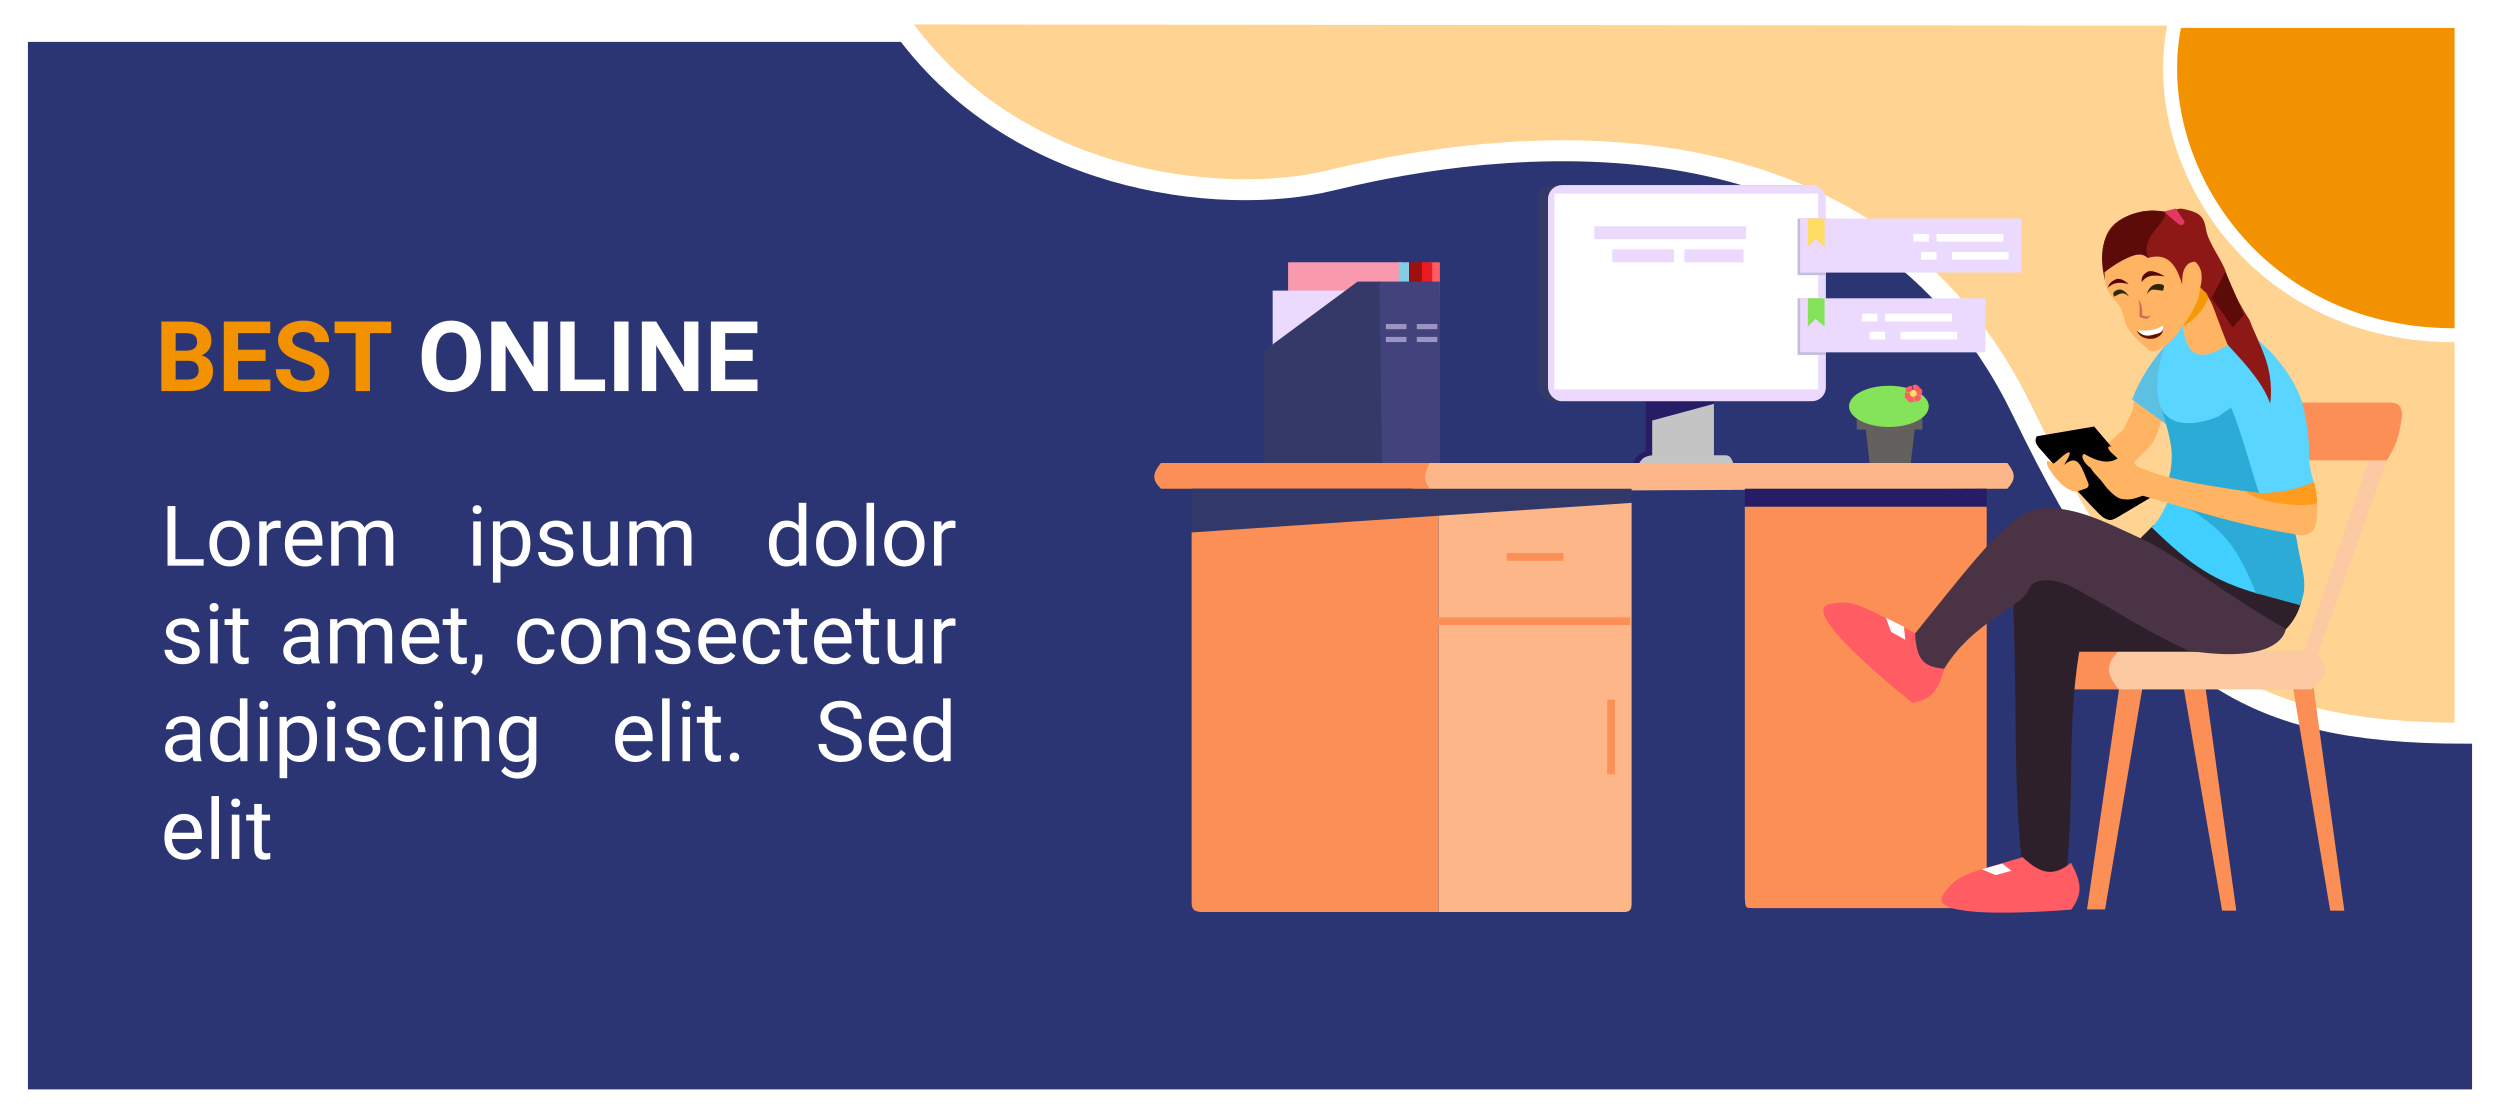 <svg width="358" height="160" viewBox="0 0 358 160" fill="none" xmlns="http://www.w3.org/2000/svg">
<g filter="url(#filter0_d)">
<rect x="4" y="2" width="350" height="150" fill="#2C3574"/>
</g>
<path d="M190.57 25.828C174.77 29.672 144.013 26.263 128 2L353 2.21V105C320.767 105 307.467 95.776 289.617 58.876C265.767 9.569 206.371 21.985 190.57 25.828Z" fill="#FFD392" stroke="white" stroke-width="3"/>
<path d="M352.5 3H311.5C307.075 22.697 322.713 48.589 352.5 48V3Z" fill="#F39200" stroke="white" stroke-width="2"/>
<path d="M23.104 56V46.047H26.59C27.797 46.047 28.713 46.279 29.338 46.744C29.962 47.204 30.274 47.881 30.274 48.774C30.274 49.262 30.149 49.693 29.898 50.066C29.648 50.435 29.299 50.707 28.852 50.88C29.363 51.008 29.764 51.265 30.056 51.652C30.352 52.04 30.5 52.514 30.5 53.074C30.5 54.031 30.195 54.756 29.584 55.248C28.973 55.74 28.103 55.991 26.973 56H23.104ZM25.154 51.666V54.352H26.911C27.394 54.352 27.77 54.239 28.039 54.011C28.312 53.778 28.449 53.459 28.449 53.054C28.449 52.142 27.977 51.68 27.034 51.666H25.154ZM25.154 50.217H26.672C27.706 50.199 28.224 49.786 28.224 48.98C28.224 48.528 28.091 48.205 27.827 48.009C27.567 47.808 27.155 47.708 26.59 47.708H25.154V50.217ZM38.033 51.687H34.096V54.352H38.717V56H32.045V46.047H38.703V47.708H34.096V50.08H38.033V51.687ZM45.081 53.389C45.081 53.001 44.944 52.705 44.671 52.5C44.398 52.29 43.905 52.072 43.194 51.844C42.483 51.611 41.921 51.383 41.506 51.16C40.376 50.55 39.81 49.727 39.81 48.692C39.81 48.155 39.961 47.676 40.262 47.257C40.567 46.833 41.002 46.503 41.567 46.266C42.137 46.029 42.775 45.91 43.481 45.91C44.192 45.91 44.826 46.04 45.382 46.3C45.938 46.555 46.368 46.917 46.674 47.387C46.984 47.856 47.139 48.389 47.139 48.986H45.088C45.088 48.531 44.944 48.177 44.657 47.927C44.37 47.672 43.967 47.544 43.447 47.544C42.946 47.544 42.556 47.651 42.278 47.865C42 48.075 41.861 48.353 41.861 48.699C41.861 49.023 42.023 49.294 42.347 49.513C42.675 49.731 43.156 49.937 43.789 50.128C44.956 50.479 45.806 50.914 46.339 51.434C46.872 51.953 47.139 52.6 47.139 53.375C47.139 54.236 46.813 54.913 46.161 55.405C45.509 55.893 44.632 56.137 43.529 56.137C42.764 56.137 42.066 55.998 41.438 55.72C40.809 55.437 40.328 55.052 39.995 54.565C39.667 54.077 39.503 53.512 39.503 52.869H41.56C41.56 53.967 42.217 54.517 43.529 54.517C44.017 54.517 44.398 54.419 44.671 54.223C44.944 54.022 45.081 53.744 45.081 53.389ZM56.025 47.708H52.977V56H50.926V47.708H47.918V46.047H56.025V47.708Z" fill="#F39200"/>
<path d="M68.863 51.249C68.863 52.229 68.69 53.088 68.344 53.826C67.997 54.565 67.501 55.134 66.853 55.535C66.211 55.936 65.473 56.137 64.639 56.137C63.814 56.137 63.078 55.938 62.431 55.542C61.783 55.145 61.282 54.58 60.927 53.847C60.571 53.108 60.391 52.261 60.387 51.304V50.812C60.387 49.832 60.562 48.97 60.913 48.227C61.269 47.48 61.768 46.908 62.41 46.512C63.057 46.111 63.796 45.91 64.625 45.91C65.454 45.91 66.19 46.111 66.833 46.512C67.48 46.908 67.979 47.48 68.33 48.227C68.686 48.97 68.863 49.829 68.863 50.805V51.249ZM66.785 50.798C66.785 49.754 66.598 48.961 66.225 48.419C65.851 47.877 65.318 47.605 64.625 47.605C63.937 47.605 63.406 47.874 63.032 48.412C62.658 48.945 62.469 49.729 62.465 50.764V51.249C62.465 52.265 62.652 53.054 63.025 53.614C63.399 54.175 63.937 54.455 64.639 54.455C65.327 54.455 65.856 54.186 66.225 53.648C66.594 53.106 66.781 52.318 66.785 51.283V50.798ZM78.447 56H76.397L72.404 49.451V56H70.353V46.047H72.404L76.403 52.609V46.047H78.447V56ZM82.289 54.352H86.644V56H80.238V46.047H82.289V54.352ZM90.007 56H87.956V46.047H90.007V56ZM100.008 56H97.957L93.965 49.451V56H91.914V46.047H93.965L97.964 52.609V46.047H100.008V56ZM107.787 51.687H103.85V54.352H108.471V56H101.799V46.047H108.457V47.708H103.85V50.08H107.787V51.687Z" fill="white"/>
<path d="M25.121 80.08H29.164V81H23.99V72.469H25.121V80.08ZM29.99 77.772C29.99 77.15 30.111 76.592 30.354 76.096C30.6 75.6 30.939 75.217 31.373 74.947C31.811 74.678 32.309 74.543 32.867 74.543C33.73 74.543 34.428 74.842 34.959 75.439C35.494 76.037 35.762 76.832 35.762 77.824V77.9C35.762 78.518 35.643 79.072 35.404 79.564C35.17 80.053 34.832 80.434 34.391 80.707C33.953 80.981 33.449 81.117 32.879 81.117C32.02 81.117 31.322 80.818 30.787 80.221C30.256 79.623 29.99 78.832 29.99 77.848V77.772ZM31.08 77.9C31.08 78.603 31.242 79.168 31.566 79.594C31.895 80.019 32.332 80.232 32.879 80.232C33.43 80.232 33.867 80.018 34.191 79.588C34.516 79.154 34.678 78.549 34.678 77.772C34.678 77.076 34.512 76.514 34.18 76.084C33.852 75.65 33.414 75.434 32.867 75.434C32.332 75.434 31.9 75.647 31.572 76.072C31.244 76.498 31.08 77.107 31.08 77.9ZM40.185 75.633C40.022 75.606 39.844 75.592 39.652 75.592C38.941 75.592 38.459 75.894 38.205 76.5V81H37.121V74.66H38.176L38.193 75.393C38.549 74.826 39.053 74.543 39.705 74.543C39.916 74.543 40.076 74.57 40.185 74.625V75.633ZM43.701 81.117C42.842 81.117 42.143 80.836 41.603 80.273C41.065 79.707 40.795 78.951 40.795 78.006V77.807C40.795 77.178 40.914 76.617 41.152 76.125C41.395 75.629 41.73 75.242 42.16 74.965C42.594 74.684 43.062 74.543 43.566 74.543C44.391 74.543 45.031 74.814 45.488 75.357C45.945 75.9 46.174 76.678 46.174 77.689V78.141H41.879C41.895 78.766 42.076 79.272 42.424 79.658C42.775 80.041 43.221 80.232 43.76 80.232C44.143 80.232 44.467 80.154 44.732 79.998C44.998 79.842 45.23 79.635 45.43 79.377L46.092 79.893C45.56 80.709 44.764 81.117 43.701 81.117ZM43.566 75.434C43.129 75.434 42.762 75.594 42.465 75.914C42.168 76.231 41.984 76.676 41.914 77.25H45.09V77.168C45.059 76.617 44.91 76.191 44.645 75.891C44.379 75.586 44.02 75.434 43.566 75.434ZM48.453 74.66L48.482 75.363C48.947 74.816 49.574 74.543 50.363 74.543C51.25 74.543 51.853 74.883 52.174 75.562C52.385 75.258 52.658 75.012 52.994 74.824C53.334 74.637 53.734 74.543 54.195 74.543C55.586 74.543 56.293 75.279 56.316 76.752V81H55.232V76.816C55.232 76.363 55.129 76.025 54.922 75.803C54.715 75.576 54.367 75.463 53.879 75.463C53.477 75.463 53.143 75.584 52.877 75.826C52.611 76.064 52.457 76.387 52.414 76.793V81H51.324V76.846C51.324 75.924 50.873 75.463 49.971 75.463C49.26 75.463 48.773 75.766 48.512 76.371V81H47.428V74.66H48.453ZM68.85 81H67.766V74.66H68.85V81ZM67.678 72.978C67.678 72.803 67.731 72.654 67.836 72.533C67.945 72.412 68.106 72.352 68.316 72.352C68.527 72.352 68.688 72.412 68.797 72.533C68.906 72.654 68.961 72.803 68.961 72.978C68.961 73.154 68.906 73.301 68.797 73.418C68.688 73.535 68.527 73.594 68.316 73.594C68.106 73.594 67.945 73.535 67.836 73.418C67.731 73.301 67.678 73.154 67.678 72.978ZM75.945 77.9C75.945 78.865 75.725 79.643 75.283 80.232C74.842 80.822 74.244 81.117 73.49 81.117C72.721 81.117 72.115 80.873 71.674 80.385V83.438H70.59V74.66H71.58L71.633 75.363C72.074 74.816 72.688 74.543 73.473 74.543C74.234 74.543 74.836 74.83 75.277 75.404C75.723 75.978 75.945 76.777 75.945 77.801V77.9ZM74.861 77.777C74.861 77.062 74.709 76.498 74.404 76.084C74.1 75.67 73.682 75.463 73.15 75.463C72.494 75.463 72.002 75.754 71.674 76.336V79.365C71.998 79.943 72.494 80.232 73.162 80.232C73.682 80.232 74.094 80.027 74.398 79.617C74.707 79.203 74.861 78.59 74.861 77.777ZM81.019 79.318C81.019 79.025 80.908 78.799 80.686 78.639C80.467 78.475 80.082 78.334 79.531 78.217C78.984 78.1 78.549 77.959 78.225 77.795C77.904 77.631 77.666 77.436 77.51 77.209C77.357 76.982 77.281 76.713 77.281 76.4C77.281 75.881 77.5 75.441 77.938 75.082C78.379 74.723 78.941 74.543 79.625 74.543C80.344 74.543 80.926 74.728 81.371 75.1C81.82 75.471 82.045 75.945 82.045 76.523H80.955C80.955 76.227 80.828 75.971 80.574 75.756C80.324 75.541 80.008 75.434 79.625 75.434C79.231 75.434 78.922 75.519 78.699 75.691C78.477 75.863 78.365 76.088 78.365 76.365C78.365 76.627 78.469 76.824 78.676 76.957C78.883 77.09 79.256 77.217 79.795 77.338C80.338 77.459 80.777 77.603 81.113 77.772C81.449 77.939 81.697 78.143 81.857 78.381C82.022 78.615 82.103 78.902 82.103 79.242C82.103 79.809 81.877 80.264 81.424 80.607C80.971 80.947 80.383 81.117 79.66 81.117C79.152 81.117 78.703 81.027 78.312 80.848C77.922 80.668 77.615 80.418 77.393 80.098C77.174 79.773 77.064 79.424 77.064 79.049H78.148C78.168 79.412 78.312 79.701 78.582 79.916C78.856 80.127 79.215 80.232 79.66 80.232C80.07 80.232 80.398 80.15 80.644 79.986C80.894 79.818 81.019 79.596 81.019 79.318ZM87.43 80.373C87.008 80.869 86.389 81.117 85.572 81.117C84.897 81.117 84.381 80.922 84.025 80.531C83.674 80.137 83.496 79.555 83.492 78.785V74.66H84.576V78.756C84.576 79.717 84.967 80.197 85.748 80.197C86.576 80.197 87.127 79.889 87.4 79.272V74.66H88.484V81H87.453L87.43 80.373ZM91.156 74.66L91.186 75.363C91.65 74.816 92.277 74.543 93.066 74.543C93.953 74.543 94.557 74.883 94.877 75.562C95.088 75.258 95.361 75.012 95.697 74.824C96.037 74.637 96.438 74.543 96.898 74.543C98.289 74.543 98.996 75.279 99.019 76.752V81H97.936V76.816C97.936 76.363 97.832 76.025 97.625 75.803C97.418 75.576 97.07 75.463 96.582 75.463C96.18 75.463 95.846 75.584 95.58 75.826C95.314 76.064 95.16 76.387 95.117 76.793V81H94.027V76.846C94.027 75.924 93.576 75.463 92.674 75.463C91.963 75.463 91.477 75.766 91.215 76.371V81H90.131V74.66H91.156ZM110.111 77.777C110.111 76.805 110.342 76.023 110.803 75.434C111.264 74.84 111.867 74.543 112.613 74.543C113.355 74.543 113.943 74.797 114.377 75.305V72H115.461V81H114.465L114.412 80.32C113.979 80.852 113.375 81.117 112.602 81.117C111.867 81.117 111.268 80.816 110.803 80.215C110.342 79.613 110.111 78.828 110.111 77.859V77.777ZM111.195 77.9C111.195 78.619 111.344 79.182 111.641 79.588C111.938 79.994 112.348 80.197 112.871 80.197C113.559 80.197 114.061 79.889 114.377 79.272V76.359C114.053 75.762 113.555 75.463 112.883 75.463C112.352 75.463 111.938 75.668 111.641 76.078C111.344 76.488 111.195 77.096 111.195 77.9ZM116.861 77.772C116.861 77.15 116.982 76.592 117.225 76.096C117.471 75.6 117.811 75.217 118.244 74.947C118.682 74.678 119.18 74.543 119.738 74.543C120.602 74.543 121.299 74.842 121.83 75.439C122.365 76.037 122.633 76.832 122.633 77.824V77.9C122.633 78.518 122.514 79.072 122.275 79.564C122.041 80.053 121.703 80.434 121.262 80.707C120.824 80.981 120.32 81.117 119.75 81.117C118.891 81.117 118.193 80.818 117.658 80.221C117.127 79.623 116.861 78.832 116.861 77.848V77.772ZM117.951 77.9C117.951 78.603 118.113 79.168 118.438 79.594C118.766 80.019 119.203 80.232 119.75 80.232C120.301 80.232 120.738 80.018 121.062 79.588C121.387 79.154 121.549 78.549 121.549 77.772C121.549 77.076 121.383 76.514 121.051 76.084C120.723 75.65 120.285 75.434 119.738 75.434C119.203 75.434 118.771 75.647 118.443 76.072C118.115 76.498 117.951 77.107 117.951 77.9ZM125.17 81H124.086V72H125.17V81ZM126.623 77.772C126.623 77.15 126.744 76.592 126.986 76.096C127.232 75.6 127.572 75.217 128.006 74.947C128.443 74.678 128.941 74.543 129.5 74.543C130.363 74.543 131.061 74.842 131.592 75.439C132.127 76.037 132.395 76.832 132.395 77.824V77.9C132.395 78.518 132.275 79.072 132.037 79.564C131.803 80.053 131.465 80.434 131.023 80.707C130.586 80.981 130.082 81.117 129.512 81.117C128.652 81.117 127.955 80.818 127.42 80.221C126.889 79.623 126.623 78.832 126.623 77.848V77.772ZM127.713 77.9C127.713 78.603 127.875 79.168 128.199 79.594C128.527 80.019 128.965 80.232 129.512 80.232C130.062 80.232 130.5 80.018 130.824 79.588C131.148 79.154 131.311 78.549 131.311 77.772C131.311 77.076 131.145 76.514 130.812 76.084C130.484 75.65 130.047 75.434 129.5 75.434C128.965 75.434 128.533 75.647 128.205 76.072C127.877 76.498 127.713 77.107 127.713 77.9ZM136.818 75.633C136.654 75.606 136.477 75.592 136.285 75.592C135.574 75.592 135.092 75.894 134.838 76.5V81H133.754V74.66H134.809L134.826 75.393C135.182 74.826 135.686 74.543 136.338 74.543C136.549 74.543 136.709 74.57 136.818 74.625V75.633ZM27.512 93.318C27.512 93.025 27.4 92.799 27.178 92.639C26.959 92.475 26.574 92.334 26.023 92.217C25.477 92.1 25.041 91.959 24.717 91.795C24.396 91.631 24.158 91.436 24.002 91.209C23.85 90.982 23.773 90.713 23.773 90.4C23.773 89.881 23.992 89.441 24.43 89.082C24.871 88.723 25.434 88.543 26.117 88.543C26.836 88.543 27.418 88.728 27.863 89.1C28.312 89.471 28.537 89.945 28.537 90.523H27.447C27.447 90.227 27.32 89.971 27.066 89.756C26.816 89.541 26.5 89.434 26.117 89.434C25.723 89.434 25.414 89.519 25.191 89.691C24.969 89.863 24.857 90.088 24.857 90.365C24.857 90.627 24.961 90.824 25.168 90.957C25.375 91.09 25.748 91.217 26.287 91.338C26.83 91.459 27.27 91.603 27.605 91.772C27.941 91.939 28.189 92.143 28.35 92.381C28.514 92.615 28.596 92.902 28.596 93.242C28.596 93.809 28.369 94.264 27.916 94.607C27.463 94.947 26.875 95.117 26.152 95.117C25.645 95.117 25.195 95.027 24.805 94.848C24.414 94.668 24.107 94.418 23.885 94.098C23.666 93.773 23.557 93.424 23.557 93.049H24.641C24.66 93.412 24.805 93.701 25.074 93.916C25.348 94.127 25.707 94.232 26.152 94.232C26.562 94.232 26.891 94.15 27.137 93.986C27.387 93.818 27.512 93.596 27.512 93.318ZM31.186 95H30.102V88.66H31.186V95ZM30.014 86.978C30.014 86.803 30.066 86.654 30.172 86.533C30.281 86.412 30.441 86.352 30.652 86.352C30.863 86.352 31.023 86.412 31.133 86.533C31.242 86.654 31.297 86.803 31.297 86.978C31.297 87.154 31.242 87.301 31.133 87.418C31.023 87.535 30.863 87.594 30.652 87.594C30.441 87.594 30.281 87.535 30.172 87.418C30.066 87.301 30.014 87.154 30.014 86.978ZM34.397 87.125V88.66H35.58V89.498H34.397V93.43C34.397 93.684 34.449 93.875 34.555 94.004C34.66 94.129 34.84 94.191 35.094 94.191C35.219 94.191 35.391 94.168 35.609 94.121V95C35.324 95.078 35.047 95.117 34.777 95.117C34.293 95.117 33.928 94.971 33.682 94.678C33.435 94.385 33.312 93.969 33.312 93.43V89.498H32.158V88.66H33.312V87.125H34.397ZM44.662 95C44.6 94.875 44.549 94.652 44.51 94.332C44.006 94.856 43.404 95.117 42.705 95.117C42.08 95.117 41.566 94.941 41.164 94.59C40.766 94.234 40.566 93.785 40.566 93.242C40.566 92.582 40.816 92.07 41.316 91.707C41.82 91.34 42.527 91.156 43.438 91.156H44.492V90.658C44.492 90.279 44.379 89.978 44.152 89.756C43.926 89.529 43.592 89.416 43.15 89.416C42.764 89.416 42.44 89.514 42.178 89.709C41.916 89.904 41.785 90.141 41.785 90.418H40.695C40.695 90.102 40.807 89.797 41.029 89.504C41.256 89.207 41.56 88.973 41.943 88.801C42.33 88.629 42.754 88.543 43.215 88.543C43.945 88.543 44.518 88.727 44.932 89.094C45.346 89.457 45.56 89.959 45.576 90.6V93.518C45.576 94.1 45.65 94.562 45.799 94.906V95H44.662ZM42.863 94.174C43.203 94.174 43.525 94.086 43.83 93.91C44.135 93.734 44.355 93.506 44.492 93.225V91.924H43.643C42.315 91.924 41.65 92.312 41.65 93.09C41.65 93.43 41.764 93.695 41.99 93.887C42.217 94.078 42.508 94.174 42.863 94.174ZM48.295 88.66L48.324 89.363C48.789 88.816 49.416 88.543 50.205 88.543C51.092 88.543 51.695 88.883 52.016 89.562C52.227 89.258 52.5 89.012 52.836 88.824C53.176 88.637 53.576 88.543 54.037 88.543C55.428 88.543 56.135 89.279 56.158 90.752V95H55.074V90.816C55.074 90.363 54.971 90.025 54.764 89.803C54.557 89.576 54.209 89.463 53.721 89.463C53.318 89.463 52.984 89.584 52.719 89.826C52.453 90.064 52.299 90.387 52.256 90.793V95H51.166V90.846C51.166 89.924 50.715 89.463 49.812 89.463C49.102 89.463 48.615 89.766 48.353 90.371V95H47.27V88.66H48.295ZM60.43 95.117C59.57 95.117 58.871 94.836 58.332 94.273C57.793 93.707 57.523 92.951 57.523 92.006V91.807C57.523 91.178 57.643 90.617 57.881 90.125C58.123 89.629 58.459 89.242 58.889 88.965C59.322 88.684 59.791 88.543 60.295 88.543C61.119 88.543 61.76 88.814 62.217 89.357C62.674 89.9 62.902 90.678 62.902 91.689V92.141H58.607C58.623 92.766 58.805 93.272 59.152 93.658C59.504 94.041 59.949 94.232 60.488 94.232C60.871 94.232 61.195 94.154 61.461 93.998C61.727 93.842 61.959 93.635 62.158 93.377L62.82 93.893C62.289 94.709 61.492 95.117 60.43 95.117ZM60.295 89.434C59.857 89.434 59.49 89.594 59.193 89.914C58.897 90.231 58.713 90.676 58.643 91.25H61.818V91.168C61.787 90.617 61.639 90.191 61.373 89.891C61.107 89.586 60.748 89.434 60.295 89.434ZM65.633 87.125V88.66H66.816V89.498H65.633V93.43C65.633 93.684 65.686 93.875 65.791 94.004C65.897 94.129 66.076 94.191 66.33 94.191C66.455 94.191 66.627 94.168 66.846 94.121V95C66.561 95.078 66.283 95.117 66.014 95.117C65.529 95.117 65.164 94.971 64.918 94.678C64.672 94.385 64.549 93.969 64.549 93.43V89.498H63.395V88.66H64.549V87.125H65.633ZM68.053 96.699L67.438 96.277C67.805 95.766 67.996 95.238 68.012 94.695V93.717H69.072V94.566C69.072 94.961 68.975 95.356 68.779 95.75C68.588 96.144 68.346 96.461 68.053 96.699ZM76.883 94.232C77.269 94.232 77.607 94.115 77.897 93.881C78.186 93.647 78.346 93.353 78.377 93.002H79.402C79.383 93.365 79.258 93.711 79.027 94.039C78.797 94.367 78.488 94.629 78.102 94.824C77.719 95.019 77.312 95.117 76.883 95.117C76.019 95.117 75.332 94.83 74.82 94.256C74.312 93.678 74.059 92.889 74.059 91.889V91.707C74.059 91.09 74.172 90.541 74.398 90.061C74.625 89.58 74.949 89.207 75.371 88.941C75.797 88.676 76.299 88.543 76.877 88.543C77.588 88.543 78.178 88.756 78.647 89.182C79.119 89.607 79.371 90.16 79.402 90.84H78.377C78.346 90.43 78.189 90.094 77.908 89.832C77.631 89.566 77.287 89.434 76.877 89.434C76.326 89.434 75.898 89.633 75.594 90.031C75.293 90.426 75.143 90.998 75.143 91.748V91.953C75.143 92.684 75.293 93.246 75.594 93.641C75.894 94.035 76.324 94.232 76.883 94.232ZM80.334 91.772C80.334 91.15 80.455 90.592 80.697 90.096C80.943 89.6 81.283 89.217 81.717 88.947C82.154 88.678 82.652 88.543 83.211 88.543C84.074 88.543 84.772 88.842 85.303 89.439C85.838 90.037 86.106 90.832 86.106 91.824V91.9C86.106 92.518 85.986 93.072 85.748 93.564C85.514 94.053 85.176 94.434 84.734 94.707C84.297 94.981 83.793 95.117 83.223 95.117C82.363 95.117 81.666 94.818 81.131 94.221C80.6 93.623 80.334 92.832 80.334 91.848V91.772ZM81.424 91.9C81.424 92.603 81.586 93.168 81.91 93.594C82.238 94.019 82.676 94.232 83.223 94.232C83.773 94.232 84.211 94.018 84.535 93.588C84.859 93.154 85.022 92.549 85.022 91.772C85.022 91.076 84.856 90.514 84.523 90.084C84.195 89.65 83.758 89.434 83.211 89.434C82.676 89.434 82.244 89.647 81.916 90.072C81.588 90.498 81.424 91.107 81.424 91.9ZM88.49 88.66L88.525 89.457C89.01 88.848 89.643 88.543 90.424 88.543C91.764 88.543 92.439 89.299 92.451 90.811V95H91.367V90.805C91.363 90.348 91.258 90.01 91.051 89.791C90.848 89.572 90.529 89.463 90.096 89.463C89.744 89.463 89.436 89.557 89.17 89.744C88.904 89.932 88.697 90.178 88.549 90.482V95H87.465V88.66H88.49ZM97.777 93.318C97.777 93.025 97.666 92.799 97.443 92.639C97.225 92.475 96.84 92.334 96.289 92.217C95.742 92.1 95.307 91.959 94.982 91.795C94.662 91.631 94.424 91.436 94.268 91.209C94.115 90.982 94.039 90.713 94.039 90.4C94.039 89.881 94.258 89.441 94.695 89.082C95.137 88.723 95.699 88.543 96.383 88.543C97.102 88.543 97.684 88.728 98.129 89.1C98.578 89.471 98.803 89.945 98.803 90.523H97.713C97.713 90.227 97.586 89.971 97.332 89.756C97.082 89.541 96.766 89.434 96.383 89.434C95.988 89.434 95.68 89.519 95.457 89.691C95.234 89.863 95.123 90.088 95.123 90.365C95.123 90.627 95.227 90.824 95.434 90.957C95.641 91.09 96.014 91.217 96.553 91.338C97.096 91.459 97.535 91.603 97.871 91.772C98.207 91.939 98.455 92.143 98.615 92.381C98.779 92.615 98.861 92.902 98.861 93.242C98.861 93.809 98.635 94.264 98.182 94.607C97.728 94.947 97.141 95.117 96.418 95.117C95.91 95.117 95.461 95.027 95.07 94.848C94.68 94.668 94.373 94.418 94.15 94.098C93.932 93.773 93.822 93.424 93.822 93.049H94.906C94.926 93.412 95.07 93.701 95.34 93.916C95.613 94.127 95.973 94.232 96.418 94.232C96.828 94.232 97.156 94.15 97.402 93.986C97.652 93.818 97.777 93.596 97.777 93.318ZM102.904 95.117C102.045 95.117 101.346 94.836 100.807 94.273C100.268 93.707 99.998 92.951 99.998 92.006V91.807C99.998 91.178 100.117 90.617 100.355 90.125C100.598 89.629 100.934 89.242 101.363 88.965C101.797 88.684 102.266 88.543 102.77 88.543C103.594 88.543 104.234 88.814 104.691 89.357C105.148 89.9 105.377 90.678 105.377 91.689V92.141H101.082C101.098 92.766 101.279 93.272 101.627 93.658C101.979 94.041 102.424 94.232 102.963 94.232C103.346 94.232 103.67 94.154 103.936 93.998C104.201 93.842 104.434 93.635 104.633 93.377L105.295 93.893C104.764 94.709 103.967 95.117 102.904 95.117ZM102.77 89.434C102.332 89.434 101.965 89.594 101.668 89.914C101.371 90.231 101.188 90.676 101.117 91.25H104.293V91.168C104.262 90.617 104.113 90.191 103.848 89.891C103.582 89.586 103.223 89.434 102.77 89.434ZM109.18 94.232C109.566 94.232 109.904 94.115 110.193 93.881C110.482 93.647 110.643 93.353 110.674 93.002H111.699C111.68 93.365 111.555 93.711 111.324 94.039C111.094 94.367 110.785 94.629 110.398 94.824C110.016 95.019 109.609 95.117 109.18 95.117C108.316 95.117 107.629 94.83 107.117 94.256C106.609 93.678 106.355 92.889 106.355 91.889V91.707C106.355 91.09 106.469 90.541 106.695 90.061C106.922 89.58 107.246 89.207 107.668 88.941C108.094 88.676 108.596 88.543 109.174 88.543C109.885 88.543 110.475 88.756 110.943 89.182C111.416 89.607 111.668 90.16 111.699 90.84H110.674C110.643 90.43 110.486 90.094 110.205 89.832C109.928 89.566 109.584 89.434 109.174 89.434C108.623 89.434 108.195 89.633 107.891 90.031C107.59 90.426 107.439 90.998 107.439 91.748V91.953C107.439 92.684 107.59 93.246 107.891 93.641C108.191 94.035 108.621 94.232 109.18 94.232ZM114.389 87.125V88.66H115.572V89.498H114.389V93.43C114.389 93.684 114.441 93.875 114.547 94.004C114.652 94.129 114.832 94.191 115.086 94.191C115.211 94.191 115.383 94.168 115.602 94.121V95C115.316 95.078 115.039 95.117 114.77 95.117C114.285 95.117 113.92 94.971 113.674 94.678C113.428 94.385 113.305 93.969 113.305 93.43V89.498H112.15V88.66H113.305V87.125H114.389ZM119.475 95.117C118.615 95.117 117.916 94.836 117.377 94.273C116.838 93.707 116.568 92.951 116.568 92.006V91.807C116.568 91.178 116.688 90.617 116.926 90.125C117.168 89.629 117.504 89.242 117.934 88.965C118.367 88.684 118.836 88.543 119.34 88.543C120.164 88.543 120.805 88.814 121.262 89.357C121.719 89.9 121.947 90.678 121.947 91.689V92.141H117.652C117.668 92.766 117.85 93.272 118.197 93.658C118.549 94.041 118.994 94.232 119.533 94.232C119.916 94.232 120.24 94.154 120.506 93.998C120.771 93.842 121.004 93.635 121.203 93.377L121.865 93.893C121.334 94.709 120.537 95.117 119.475 95.117ZM119.34 89.434C118.902 89.434 118.535 89.594 118.238 89.914C117.941 90.231 117.758 90.676 117.688 91.25H120.863V91.168C120.832 90.617 120.684 90.191 120.418 89.891C120.152 89.586 119.793 89.434 119.34 89.434ZM124.678 87.125V88.66H125.861V89.498H124.678V93.43C124.678 93.684 124.73 93.875 124.836 94.004C124.941 94.129 125.121 94.191 125.375 94.191C125.5 94.191 125.672 94.168 125.891 94.121V95C125.605 95.078 125.328 95.117 125.059 95.117C124.574 95.117 124.209 94.971 123.963 94.678C123.717 94.385 123.594 93.969 123.594 93.43V89.498H122.439V88.66H123.594V87.125H124.678ZM131.047 94.373C130.625 94.869 130.006 95.117 129.189 95.117C128.514 95.117 127.998 94.922 127.643 94.531C127.291 94.137 127.113 93.555 127.109 92.785V88.66H128.193V92.756C128.193 93.717 128.584 94.197 129.365 94.197C130.193 94.197 130.744 93.889 131.018 93.272V88.66H132.102V95H131.07L131.047 94.373ZM136.818 89.633C136.654 89.606 136.477 89.592 136.285 89.592C135.574 89.592 135.092 89.894 134.838 90.5V95H133.754V88.66H134.809L134.826 89.393C135.182 88.826 135.686 88.543 136.338 88.543C136.549 88.543 136.709 88.57 136.818 88.625V89.633ZM27.734 109C27.672 108.875 27.621 108.652 27.582 108.332C27.078 108.855 26.477 109.117 25.777 109.117C25.152 109.117 24.639 108.941 24.236 108.59C23.838 108.234 23.639 107.785 23.639 107.242C23.639 106.582 23.889 106.07 24.389 105.707C24.893 105.34 25.6 105.156 26.51 105.156H27.564V104.658C27.564 104.279 27.451 103.979 27.225 103.756C26.998 103.529 26.664 103.416 26.223 103.416C25.836 103.416 25.512 103.514 25.25 103.709C24.988 103.904 24.857 104.141 24.857 104.418H23.768C23.768 104.102 23.879 103.797 24.102 103.504C24.328 103.207 24.633 102.973 25.016 102.801C25.402 102.629 25.826 102.543 26.287 102.543C27.018 102.543 27.59 102.727 28.004 103.094C28.418 103.457 28.633 103.959 28.648 104.6V107.518C28.648 108.1 28.723 108.562 28.871 108.906V109H27.734ZM25.936 108.174C26.275 108.174 26.598 108.086 26.902 107.91C27.207 107.734 27.428 107.506 27.564 107.225V105.924H26.715C25.387 105.924 24.723 106.312 24.723 107.09C24.723 107.43 24.836 107.695 25.062 107.887C25.289 108.078 25.58 108.174 25.936 108.174ZM30.084 105.777C30.084 104.805 30.314 104.023 30.775 103.434C31.236 102.84 31.84 102.543 32.586 102.543C33.328 102.543 33.916 102.797 34.35 103.305V100H35.434V109H34.438L34.385 108.32C33.951 108.852 33.348 109.117 32.574 109.117C31.84 109.117 31.24 108.816 30.775 108.215C30.314 107.613 30.084 106.828 30.084 105.859V105.777ZM31.168 105.9C31.168 106.619 31.316 107.182 31.613 107.588C31.91 107.994 32.32 108.197 32.844 108.197C33.531 108.197 34.033 107.889 34.35 107.271V104.359C34.025 103.762 33.527 103.463 32.855 103.463C32.324 103.463 31.91 103.668 31.613 104.078C31.316 104.488 31.168 105.096 31.168 105.9ZM38.299 109H37.215V102.66H38.299V109ZM37.127 100.979C37.127 100.803 37.18 100.654 37.285 100.533C37.395 100.412 37.555 100.352 37.766 100.352C37.977 100.352 38.137 100.412 38.246 100.533C38.355 100.654 38.41 100.803 38.41 100.979C38.41 101.154 38.355 101.301 38.246 101.418C38.137 101.535 37.977 101.594 37.766 101.594C37.555 101.594 37.395 101.535 37.285 101.418C37.18 101.301 37.127 101.154 37.127 100.979ZM45.395 105.9C45.395 106.865 45.174 107.643 44.732 108.232C44.291 108.822 43.693 109.117 42.94 109.117C42.17 109.117 41.565 108.873 41.123 108.385V111.438H40.039V102.66H41.029L41.082 103.363C41.523 102.816 42.137 102.543 42.922 102.543C43.684 102.543 44.285 102.83 44.727 103.404C45.172 103.979 45.395 104.777 45.395 105.801V105.9ZM44.31 105.777C44.31 105.062 44.158 104.498 43.853 104.084C43.549 103.67 43.131 103.463 42.6 103.463C41.943 103.463 41.451 103.754 41.123 104.336V107.365C41.447 107.943 41.943 108.232 42.611 108.232C43.131 108.232 43.543 108.027 43.848 107.617C44.156 107.203 44.31 106.59 44.31 105.777ZM47.955 109H46.871V102.66H47.955V109ZM46.783 100.979C46.783 100.803 46.836 100.654 46.941 100.533C47.051 100.412 47.211 100.352 47.422 100.352C47.633 100.352 47.793 100.412 47.902 100.533C48.012 100.654 48.066 100.803 48.066 100.979C48.066 101.154 48.012 101.301 47.902 101.418C47.793 101.535 47.633 101.594 47.422 101.594C47.211 101.594 47.051 101.535 46.941 101.418C46.836 101.301 46.783 101.154 46.783 100.979ZM53.387 107.318C53.387 107.025 53.275 106.799 53.053 106.639C52.834 106.475 52.449 106.334 51.898 106.217C51.352 106.1 50.916 105.959 50.592 105.795C50.272 105.631 50.033 105.436 49.877 105.209C49.725 104.982 49.648 104.713 49.648 104.4C49.648 103.881 49.867 103.441 50.305 103.082C50.746 102.723 51.309 102.543 51.992 102.543C52.711 102.543 53.293 102.729 53.738 103.1C54.188 103.471 54.412 103.945 54.412 104.523H53.322C53.322 104.227 53.195 103.971 52.941 103.756C52.691 103.541 52.375 103.434 51.992 103.434C51.598 103.434 51.289 103.52 51.066 103.691C50.844 103.863 50.732 104.088 50.732 104.365C50.732 104.627 50.836 104.824 51.043 104.957C51.25 105.09 51.623 105.217 52.162 105.338C52.705 105.459 53.145 105.604 53.48 105.771C53.816 105.939 54.065 106.143 54.225 106.381C54.389 106.615 54.471 106.902 54.471 107.242C54.471 107.809 54.244 108.264 53.791 108.607C53.338 108.947 52.75 109.117 52.027 109.117C51.52 109.117 51.07 109.027 50.68 108.848C50.289 108.668 49.982 108.418 49.76 108.098C49.541 107.773 49.432 107.424 49.432 107.049H50.516C50.535 107.412 50.68 107.701 50.949 107.916C51.223 108.127 51.582 108.232 52.027 108.232C52.438 108.232 52.766 108.15 53.012 107.986C53.262 107.818 53.387 107.596 53.387 107.318ZM58.426 108.232C58.812 108.232 59.15 108.115 59.44 107.881C59.728 107.646 59.889 107.354 59.92 107.002H60.945C60.926 107.365 60.801 107.711 60.57 108.039C60.34 108.367 60.031 108.629 59.645 108.824C59.262 109.02 58.855 109.117 58.426 109.117C57.562 109.117 56.875 108.83 56.363 108.256C55.855 107.678 55.602 106.889 55.602 105.889V105.707C55.602 105.09 55.715 104.541 55.941 104.061C56.168 103.58 56.492 103.207 56.914 102.941C57.34 102.676 57.842 102.543 58.42 102.543C59.131 102.543 59.721 102.756 60.19 103.182C60.662 103.607 60.914 104.16 60.945 104.84H59.92C59.889 104.43 59.732 104.094 59.451 103.832C59.174 103.566 58.83 103.434 58.42 103.434C57.869 103.434 57.441 103.633 57.137 104.031C56.836 104.426 56.685 104.998 56.685 105.748V105.953C56.685 106.684 56.836 107.246 57.137 107.641C57.438 108.035 57.867 108.232 58.426 108.232ZM63.342 109H62.258V102.66H63.342V109ZM62.17 100.979C62.17 100.803 62.223 100.654 62.328 100.533C62.438 100.412 62.598 100.352 62.809 100.352C63.02 100.352 63.18 100.412 63.289 100.533C63.398 100.654 63.453 100.803 63.453 100.979C63.453 101.154 63.398 101.301 63.289 101.418C63.18 101.535 63.02 101.594 62.809 101.594C62.598 101.594 62.438 101.535 62.328 101.418C62.223 101.301 62.17 101.154 62.17 100.979ZM66.107 102.66L66.143 103.457C66.627 102.848 67.26 102.543 68.041 102.543C69.381 102.543 70.057 103.299 70.068 104.811V109H68.984V104.805C68.981 104.348 68.875 104.01 68.668 103.791C68.465 103.572 68.147 103.463 67.713 103.463C67.361 103.463 67.053 103.557 66.787 103.744C66.522 103.932 66.314 104.178 66.166 104.482V109H65.082V102.66H66.107ZM71.445 105.777C71.445 104.789 71.674 104.004 72.131 103.422C72.588 102.836 73.193 102.543 73.947 102.543C74.721 102.543 75.324 102.816 75.758 103.363L75.811 102.66H76.801V108.848C76.801 109.668 76.557 110.314 76.068 110.787C75.584 111.26 74.932 111.496 74.111 111.496C73.654 111.496 73.207 111.398 72.769 111.203C72.332 111.008 71.998 110.74 71.768 110.4L72.33 109.75C72.795 110.324 73.363 110.611 74.035 110.611C74.562 110.611 74.973 110.463 75.266 110.166C75.562 109.869 75.711 109.451 75.711 108.912V108.367C75.277 108.867 74.686 109.117 73.936 109.117C73.193 109.117 72.592 108.818 72.131 108.221C71.674 107.623 71.445 106.809 71.445 105.777ZM72.535 105.9C72.535 106.615 72.682 107.178 72.975 107.588C73.268 107.994 73.678 108.197 74.205 108.197C74.889 108.197 75.391 107.887 75.711 107.266V104.371C75.379 103.766 74.881 103.463 74.217 103.463C73.689 103.463 73.277 103.668 72.981 104.078C72.684 104.488 72.535 105.096 72.535 105.9ZM90.986 109.117C90.127 109.117 89.428 108.836 88.889 108.273C88.35 107.707 88.08 106.951 88.08 106.006V105.807C88.08 105.178 88.199 104.617 88.438 104.125C88.68 103.629 89.016 103.242 89.445 102.965C89.879 102.684 90.348 102.543 90.852 102.543C91.676 102.543 92.316 102.814 92.773 103.357C93.231 103.9 93.459 104.678 93.459 105.689V106.141H89.164C89.18 106.766 89.361 107.271 89.709 107.658C90.061 108.041 90.506 108.232 91.045 108.232C91.428 108.232 91.752 108.154 92.018 107.998C92.283 107.842 92.516 107.635 92.715 107.377L93.377 107.893C92.846 108.709 92.049 109.117 90.986 109.117ZM90.852 103.434C90.414 103.434 90.047 103.594 89.75 103.914C89.453 104.23 89.269 104.676 89.199 105.25H92.375V105.168C92.344 104.617 92.195 104.191 91.93 103.891C91.664 103.586 91.305 103.434 90.852 103.434ZM95.897 109H94.812V100H95.897V109ZM98.814 109H97.731V102.66H98.814V109ZM97.643 100.979C97.643 100.803 97.695 100.654 97.801 100.533C97.91 100.412 98.07 100.352 98.281 100.352C98.492 100.352 98.652 100.412 98.762 100.533C98.871 100.654 98.926 100.803 98.926 100.979C98.926 101.154 98.871 101.301 98.762 101.418C98.652 101.535 98.492 101.594 98.281 101.594C98.07 101.594 97.91 101.535 97.801 101.418C97.695 101.301 97.643 101.154 97.643 100.979ZM102.025 101.125V102.66H103.209V103.498H102.025V107.43C102.025 107.684 102.078 107.875 102.184 108.004C102.289 108.129 102.469 108.191 102.723 108.191C102.848 108.191 103.02 108.168 103.238 108.121V109C102.953 109.078 102.676 109.117 102.406 109.117C101.922 109.117 101.557 108.971 101.311 108.678C101.064 108.385 100.941 107.969 100.941 107.43V103.498H99.787V102.66H100.941V101.125H102.025ZM104.504 108.432C104.504 108.244 104.559 108.088 104.668 107.963C104.781 107.838 104.949 107.775 105.172 107.775C105.395 107.775 105.562 107.838 105.676 107.963C105.793 108.088 105.852 108.244 105.852 108.432C105.852 108.611 105.793 108.762 105.676 108.883C105.562 109.004 105.395 109.064 105.172 109.064C104.949 109.064 104.781 109.004 104.668 108.883C104.559 108.762 104.504 108.611 104.504 108.432ZM120.242 105.197C119.277 104.92 118.574 104.58 118.133 104.178C117.695 103.771 117.477 103.271 117.477 102.678C117.477 102.006 117.744 101.451 118.279 101.014C118.818 100.572 119.518 100.352 120.377 100.352C120.963 100.352 121.484 100.465 121.941 100.691C122.402 100.918 122.758 101.23 123.008 101.629C123.262 102.027 123.389 102.463 123.389 102.936H122.258C122.258 102.42 122.094 102.016 121.766 101.723C121.438 101.426 120.975 101.277 120.377 101.277C119.822 101.277 119.389 101.4 119.076 101.646C118.768 101.889 118.613 102.227 118.613 102.66C118.613 103.008 118.76 103.303 119.053 103.545C119.35 103.783 119.852 104.002 120.559 104.201C121.27 104.4 121.824 104.621 122.223 104.863C122.625 105.102 122.922 105.381 123.113 105.701C123.309 106.021 123.406 106.398 123.406 106.832C123.406 107.523 123.137 108.078 122.598 108.496C122.059 108.91 121.338 109.117 120.436 109.117C119.85 109.117 119.303 109.006 118.795 108.783C118.287 108.557 117.895 108.248 117.617 107.857C117.344 107.467 117.207 107.023 117.207 106.527H118.338C118.338 107.043 118.527 107.451 118.906 107.752C119.289 108.049 119.799 108.197 120.436 108.197C121.029 108.197 121.484 108.076 121.801 107.834C122.117 107.592 122.275 107.262 122.275 106.844C122.275 106.426 122.129 106.104 121.836 105.877C121.543 105.646 121.012 105.42 120.242 105.197ZM127.314 109.117C126.455 109.117 125.756 108.836 125.217 108.273C124.678 107.707 124.408 106.951 124.408 106.006V105.807C124.408 105.178 124.527 104.617 124.766 104.125C125.008 103.629 125.344 103.242 125.773 102.965C126.207 102.684 126.676 102.543 127.18 102.543C128.004 102.543 128.645 102.814 129.102 103.357C129.559 103.9 129.787 104.678 129.787 105.689V106.141H125.492C125.508 106.766 125.689 107.271 126.037 107.658C126.389 108.041 126.834 108.232 127.373 108.232C127.756 108.232 128.08 108.154 128.346 107.998C128.611 107.842 128.844 107.635 129.043 107.377L129.705 107.893C129.174 108.709 128.377 109.117 127.314 109.117ZM127.18 103.434C126.742 103.434 126.375 103.594 126.078 103.914C125.781 104.23 125.598 104.676 125.527 105.25H128.703V105.168C128.672 104.617 128.523 104.191 128.258 103.891C127.992 103.586 127.633 103.434 127.18 103.434ZM130.783 105.777C130.783 104.805 131.014 104.023 131.475 103.434C131.936 102.84 132.539 102.543 133.285 102.543C134.027 102.543 134.615 102.797 135.049 103.305V100H136.133V109H135.137L135.084 108.32C134.65 108.852 134.047 109.117 133.273 109.117C132.539 109.117 131.939 108.816 131.475 108.215C131.014 107.613 130.783 106.828 130.783 105.859V105.777ZM131.867 105.9C131.867 106.619 132.016 107.182 132.312 107.588C132.609 107.994 133.02 108.197 133.543 108.197C134.23 108.197 134.732 107.889 135.049 107.271V104.359C134.725 103.762 134.227 103.463 133.555 103.463C133.023 103.463 132.609 103.668 132.312 104.078C132.016 104.488 131.867 105.096 131.867 105.9ZM26.451 123.117C25.592 123.117 24.893 122.836 24.354 122.273C23.814 121.707 23.545 120.951 23.545 120.006V119.807C23.545 119.178 23.664 118.617 23.902 118.125C24.145 117.629 24.48 117.242 24.91 116.965C25.344 116.684 25.812 116.543 26.316 116.543C27.141 116.543 27.781 116.814 28.238 117.357C28.695 117.9 28.924 118.678 28.924 119.689V120.141H24.629C24.645 120.766 24.826 121.271 25.174 121.658C25.525 122.041 25.971 122.232 26.51 122.232C26.893 122.232 27.217 122.154 27.482 121.998C27.748 121.842 27.98 121.635 28.18 121.377L28.842 121.893C28.311 122.709 27.514 123.117 26.451 123.117ZM26.316 117.434C25.879 117.434 25.512 117.594 25.215 117.914C24.918 118.23 24.734 118.676 24.664 119.25H27.84V119.168C27.809 118.617 27.66 118.191 27.395 117.891C27.129 117.586 26.77 117.434 26.316 117.434ZM31.361 123H30.277V114H31.361V123ZM34.279 123H33.195V116.66H34.279V123ZM33.107 114.979C33.107 114.803 33.16 114.654 33.266 114.533C33.375 114.412 33.535 114.352 33.746 114.352C33.957 114.352 34.117 114.412 34.227 114.533C34.336 114.654 34.391 114.803 34.391 114.979C34.391 115.154 34.336 115.301 34.227 115.418C34.117 115.535 33.957 115.594 33.746 115.594C33.535 115.594 33.375 115.535 33.266 115.418C33.16 115.301 33.107 115.154 33.107 114.979ZM37.49 115.125V116.66H38.674V117.498H37.49V121.43C37.49 121.684 37.543 121.875 37.648 122.004C37.754 122.129 37.934 122.191 38.188 122.191C38.312 122.191 38.484 122.168 38.703 122.121V123C38.418 123.078 38.141 123.117 37.871 123.117C37.387 123.117 37.022 122.971 36.775 122.678C36.529 122.385 36.406 121.969 36.406 121.43V117.498H35.252V116.66H36.406V115.125H37.49Z" fill="white"/>
<rect x="204.722" y="37.558" width="1.474" height="5.158" fill="#FF5C63"/>
<rect x="184.457" y="37.558" width="16.212" height="5.158" fill="#F899AD"/>
<rect x="200.301" y="37.558" width="1.474" height="5.158" fill="#83CDE6"/>
<rect x="201.774" y="37.558" width="2.211" height="5.158" fill="#9E0F0F"/>
<rect x="203.617" y="37.558" width="1.474" height="5.158" fill="#E81A22"/>
<path d="M182.246 49.533V41.611H192.931L182.246 49.533Z" fill="#EBDAFE"/>
<path d="M206.196 40.321H197.353V67.772H206.196V40.321Z" fill="#42437C"/>
<path d="M194.405 40.322L180.956 50.27V66.483H197.906L197.537 40.322H194.405Z" fill="#353968"/>
<path d="M287.456 66.298H202.508C201.593 67.586 201.469 69.064 202.508 70.351L287.456 69.983C288.64 68.668 288.689 67.866 287.456 66.298Z" fill="#FDB688"/>
<path d="M166.233 69.983C164.882 68.604 165.092 67.788 166.233 66.298H204.722C204.003 67.737 203.723 68.544 204.722 69.983H166.233Z" fill="#FC8F56"/>
<path d="M170.64 69.983V76.431L233.646 72.009V69.983H170.64Z" fill="#323868"/>
<path d="M170.64 129.305V76.247L206.012 73.852V130.595H171.929C171.008 130.508 170.681 130.27 170.64 129.305Z" fill="#FC8F56"/>
<path d="M233.646 72.009L206.012 73.852V130.595H232.725C233.374 130.517 233.612 130.319 233.646 129.489V72.009Z" fill="#FDB688"/>
<path d="M249.858 72.746V69.983H284.494V72.746H249.858Z" fill="#271D66"/>
<path d="M249.858 128.568V72.562H284.494V130.042H251.332C250.035 129.966 249.942 130.299 249.858 128.568Z" fill="#FC8F56"/>
<rect x="205.827" y="88.406" width="27.634" height="1.105" fill="#FC8F56"/>
<rect x="215.776" y="79.194" width="8.106" height="1.105" fill="#FC8F56"/>
<rect x="230.146" y="100.197" width="1.105" height="10.685" fill="#FC8F56"/>
<rect x="198.458" y="46.401" width="2.948" height="0.737" fill="#9C95C1"/>
<rect x="202.88" y="46.401" width="2.948" height="0.737" fill="#9C95C1"/>
<rect x="198.458" y="48.244" width="2.948" height="0.737" fill="#9C95C1"/>
<rect x="202.88" y="48.244" width="2.948" height="0.737" fill="#9C95C1"/>
<path d="M265.886 61.508V59.298C269.556 60.099 271.613 60.196 275.282 59.298V61.508H274.177L273.624 66.298H267.729L267.176 61.508H265.886Z" fill="#64605D"/>
<path d="M294.811 98.723V93.196H305.864L306.049 98.723H294.811Z" fill="#FC8F56"/>
<path d="M329.446 94.67L339.21 65.93H341.789L331.657 94.301L329.446 94.67Z" fill="#FBC9A2"/>
<path d="M298.864 130.226L303.469 98.539H306.785L301.443 130.226H298.864Z" fill="#FC8F56"/>
<path d="M318.208 130.41L312.681 98.354H315.813L320.234 130.41H318.208Z" fill="#FC8F56"/>
<path d="M333.683 130.41L328.34 98.354H331.288L335.71 130.41H333.683Z" fill="#FC8F56"/>
<path d="M303.407 98.723C301.54 96.418 301.51 95.139 303.407 93.196H331.002C333.566 95.262 333.622 96.47 331.002 98.723H303.407Z" fill="#FBC9A2"/>
<path d="M341.789 65.93H330.719C329.313 63.497 328.827 61.811 327.972 57.64H342.342C343.533 57.743 343.848 58.155 344 59.298C343.626 62.354 343.13 63.795 341.789 65.93Z" fill="#FC8F56"/>
<path d="M235.673 57.455H245.437V66.298H233.83C234.155 65.639 234.441 64.942 235.673 64.64V57.455Z" fill="#271D66"/>
<path d="M236.594 65.193V60.219L245.437 57.824V65.193H247.095C247.832 65.193 247.98 65.813 248.2 66.298H234.752C235.172 65.605 235.548 65.339 236.594 65.193Z" fill="#C4C4C4"/>
<rect x="220.197" y="26.505" width="39.794" height="30.951" rx="2" fill="#353968"/>
<rect x="221.671" y="26.505" width="39.794" height="30.951" rx="2" fill="#EBDAFE"/>
<rect x="222.579" y="27.723" width="37.782" height="28.032" fill="white"/>
<path d="M308.422 75.177C315.703 80.951 319.242 83.455 329.551 86.121C328.63 89.99 325.48 92.034 321.795 93.324H297.744C295.978 104.182 297.096 112.612 295.978 124.459C293.388 125.64 292.193 125.823 289.603 124.459C288.229 110.844 288.889 102.41 288.328 87.714C288.42 85.77 287.795 83.559 290.374 83.007C291.787 82.759 294.673 82.701 300.876 82.638L308.422 75.177Z" fill="#2D202A"/>
<path d="M274.091 90.902C274.392 95.524 275.403 95.716 278.215 96.087C282.378 88.989 289.347 87.106 290.453 84.527C291.558 81.948 295.764 83.216 298.527 85.058C302.565 87.088 305.433 89.414 313.295 93.154C327.013 95.317 327.32 90.052 327.32 90.052C318.618 85.154 311.827 79.534 306.771 77.196C301.715 74.859 297.375 72.59 292.769 72.775C288.164 72.959 284.007 78.606 274.091 90.902Z" fill="#4A3345"/>
<rect x="228.304" y="32.4" width="21.739" height="1.842" fill="#EBDAFE"/>
<rect x="230.883" y="35.716" width="8.843" height="1.842" fill="#EBDAFE"/>
<rect x="241.2" y="35.716" width="8.475" height="1.842" fill="#EBDAFE"/>
<path d="M304.064 61.508C304.801 59.906 305.606 58.873 305.538 57.583C305.538 57.583 310.88 55.741 309.591 59.978C308.301 64.215 308.39 63.192 305.538 66.242C302.456 68.726 300.062 73.777 297.063 65.689L299.827 65.321L304.064 61.508Z" fill="#FFB463"/>
<path d="M323.592 85.09C320.625 78.977 320.276 73.852 311.065 69.43C310.941 71.121 309.482 74.287 308.117 75.51C313.874 81.132 317.206 83.281 323.592 85.09Z" fill="#40CFFF"/>
<path d="M310.484 60.956L305.325 57.222C306.356 54.339 308.33 51.419 310.108 49.466C312.977 47.129 312.624 48.143 314.336 45.84C310.099 51.551 307.76 53.676 310.484 60.956Z" fill="#5BC0E2"/>
<path d="M321.5 53.658C319.081 59.705 315.645 62.321 309.534 58.5C311.029 63.7 311.743 65.474 309.902 70.704C318.213 75.455 319.94 77.335 323.07 84.952L329.338 86.652C330.723 83.715 329.502 81.319 328.878 77.239C327.889 72.474 325.782 71.378 322.799 68.212L321.5 53.658Z" fill="#2CABD7"/>
<path d="M323.366 70.184C321.969 65.909 320.971 61.897 319.497 58.376L317.651 59.642C317.651 59.642 312.298 62.091 309.903 59.161C308.355 57.267 308.763 52.253 310.362 48.7C312.535 45.928 313.376 46.561 314.336 45.48C316.668 49.127 318.052 49.329 320.91 47.346C322.568 47.346 329.14 53.328 329.999 59.113C331.193 64.351 330.067 65.253 331.357 69.121C327.714 70.893 327.596 72.572 323.366 72.378C321.639 72.166 323.96 71.284 323.366 70.184Z" fill="#5AD5FF"/>
<path d="M291.913 64.033C291.368 63.313 291.435 63.003 291.648 62.475L299.875 61.074L308.343 71.031L303.055 74.174C302.414 74.457 302.195 74.695 301.206 74.116C300.216 73.537 291.913 64.033 291.913 64.033Z" fill="black"/>
<path d="M319.703 70.072L331.841 71.825C331.811 75.53 331.657 76.615 329.262 76.615C320.234 75.141 316.366 73.668 306.828 70.989C305.598 71.439 304.943 71.641 303.838 71.457C303.064 71.328 302.005 70.371 301.074 69.062L300.774 68.694C300.313 68.179 299.653 67.557 299.416 67.035C298.389 66.375 297.818 65.101 298.495 65.013C300.471 66.212 302.048 66.404 303.25 65.65C302.857 65.21 301.556 64.355 301.996 63.903C303.469 64.088 304.759 64.272 305.864 66.667C308.213 67.895 312.13 68.952 319.703 70.072Z" fill="#FFB463"/>
<path d="M331.782 71.99C331.597 72.61 324.165 72.522 321.524 70.351C326.438 71.348 331.357 69.015 331.357 69.015C331.357 69.015 331.966 71.37 331.782 71.99Z" fill="#FF9B1F"/>
<path d="M262.02 86.5C265.645 85.745 266.979 87.056 274.23 90.655C274.45 94.468 275.417 95.523 278.428 95.754C277.55 99.004 276.579 100.128 273.849 100.665C266.266 94.519 258.395 87.256 262.02 86.5Z" fill="#FF5C63"/>
<path d="M278.282 128.07C280.401 125.034 281.893 125.1 289.637 122.744C292.413 125.367 294.219 125.444 296.568 123.547C298.159 126.514 298.224 127.997 296.605 130.261C286.872 130.992 276.163 131.107 278.282 128.07Z" fill="#FF5C63"/>
<path d="M270.799 90.487L270.064 88.468L272.643 89.757L272.839 91.613L270.799 90.487Z" fill="white"/>
<path d="M297.675 70.3C299.158 69.799 298.985 69.89 299.103 69.36C298.061 66.856 297.621 64.85 295.57 66.582C297.307 63.85 295.915 64.771 294.874 65.742C294.505 66.087 294.218 66.288 294.001 66.431C293.213 65.7 292.702 65.87 293.45 67.159C294.198 68.449 296.193 70.801 297.675 70.3Z" fill="#FFB463"/>
<path d="M285.775 125.318L283.789 124.478L286.738 123.664L288.021 124.695L285.775 125.318Z" fill="white"/>
<ellipse cx="270.492" cy="58.192" rx="5.711" ry="2.948" fill="#85E359"/>
<rect x="257.412" y="31.295" width="4.053" height="8.106" fill="#C3BCE0"/>
<rect x="257.78" y="31.295" width="31.688" height="7.738" fill="#EBDAFE"/>
<path d="M258.886 35.348V31.295H261.281V35.348L259.991 34.242L258.886 35.348Z" fill="#FFDC64"/>
<rect x="275.098" y="36.085" width="2.211" height="1.105" fill="white"/>
<rect x="273.993" y="33.505" width="2.211" height="1.105" fill="white"/>
<rect x="277.309" y="33.505" width="9.58" height="1.105" fill="white"/>
<rect x="279.52" y="36.085" width="8.106" height="1.105" fill="white"/>
<rect x="257.412" y="42.717" width="4.053" height="8.106" fill="#C3BCE0"/>
<rect x="257.78" y="42.717" width="26.529" height="7.738" fill="#EBDAFE"/>
<path d="M258.886 46.77V42.717H261.281V46.77L259.991 45.665L258.886 46.77Z" fill="#85E359"/>
<rect x="267.729" y="47.507" width="2.211" height="1.105" fill="white"/>
<rect x="266.624" y="44.928" width="2.211" height="1.105" fill="white"/>
<rect x="269.94" y="44.928" width="9.58" height="1.105" fill="white"/>
<rect x="272.15" y="47.507" width="8.106" height="1.105" fill="white"/>
<path d="M272.9 56.095L273.997 56.338L273.753 55.242C273.062 55.33 272.844 55.496 272.9 56.095Z" fill="#FF5C63"/>
<path d="M273.857 55.234L274.086 56.334L274.985 55.661C274.621 55.068 274.38 54.937 273.857 55.234Z" fill="#FF5C63"/>
<path d="M273.312 57.287L273.95 56.363L272.843 56.176C272.665 56.85 272.736 57.114 273.312 57.287Z" fill="#FF5C63"/>
<path d="M275.082 56.708L274.001 56.401L274.181 57.51C274.876 57.461 275.103 57.309 275.082 56.708Z" fill="#FF5C63"/>
<path d="M274.077 57.511L273.912 56.4L272.975 57.019C273.305 57.633 273.538 57.777 274.077 57.511Z" fill="#FF5C63"/>
<path d="M274.74 55.493L274.049 56.379L275.144 56.63C275.361 55.967 275.305 55.7 274.74 55.493Z" fill="#FF5C63"/>
<circle cx="273.981" cy="56.338" r="0.487" fill="#FFDC64"/>
<path d="M307.521 37.305C305.046 36.686 304.15 38.525 301.675 39.997C300.512 35.794 300.946 31.763 305.621 30.718C307.04 30.028 308.642 29.983 310.539 30.536C311.92 29.647 312.521 29.891 312.934 29.984C314.487 30.365 315.581 30.668 315.882 32.747C316.182 34.826 318.358 37.411 318.783 39.111C319.208 40.811 320.914 43.956 322.143 45.839C323.393 49.27 325.745 52.445 325.093 57.802C323.568 53.294 317.724 48.591 318.093 48.038C318.461 47.486 316.517 44.081 314.776 41.406C315.606 39.463 314.539 40.401 313.671 38.458C313.671 38.458 314.408 37.537 313.487 38.458C312.566 39.379 312.75 40.301 312.75 40.301C312.75 40.301 312.05 41.899 312.013 40.301C311.976 38.702 310.85 36.417 307.521 37.305Z" fill="#8E1816"/>
<path d="M311.983 32.13L309.858 30.279L311.558 29.867L312.833 31.719C312.728 32.17 312.578 32.306 311.983 32.13Z" fill="#E23865"/>
<path d="M309.964 30.292C310.561 32.081 306.363 33.543 307.627 36.986C305.038 37.236 302.938 36.896 301.435 40.118C299.341 31.922 305.349 29.553 309.964 30.292Z" fill="#5C0B08"/>
<path d="M319.739 46.867C318.677 45.485 318.145 44.529 316.658 42.723L318.677 38.898L321.333 45.06L319.739 46.867Z" fill="#5C0B08"/>
<path d="M303.469 43.757C301.877 42.043 301.366 41.226 301.366 38.995C301.366 38.995 302.654 37.93 304.128 37.193C305.602 36.456 306.641 36.089 307.558 36.943C310.137 36.206 311.545 37.48 312.497 40.809C312.302 37.226 314.339 37.493 314.339 37.493C314.339 37.493 315.813 38.414 315.076 41.178C317.088 43.449 316.378 42.838 319.02 49.443C316.666 50.738 313.236 52.709 312.536 46.567C312.151 47.807 308.887 51.308 307.611 50.044C307.611 50.044 304.751 47.784 304.352 46.184C303.953 44.584 303.614 43.908 303.469 43.757Z" fill="#FFB463"/>
<path d="M308.15 48.519C307.184 48.592 306.23 48.151 305.996 47.311C307.082 47.829 307.831 47.63 309.682 47.136L309.722 47.125C309.843 47.731 309.117 48.446 308.15 48.519Z" fill="#651200"/>
<path d="M309.751 46.611C308.461 47.371 307.587 47.388 305.995 47.327C306.793 48.053 307.321 48.267 308.596 47.866C309.824 47.625 309.748 47.245 309.751 46.611Z" fill="white"/>
<path d="M306.77 45.176C306.786 43.81 306.591 43.46 306.243 42.838C306.526 44.478 306.311 44.822 306.385 45.366C307.216 45.75 307.635 45.826 308.02 45.069C307.696 45.289 307.525 45.425 306.77 45.176Z" fill="#CC6D59"/>
<path d="M310.003 39.59C308.029 39.281 307.362 39.515 306.677 40.4C306.656 39.788 306.772 39.335 307.533 38.918C308.293 38.501 310.003 39.59 310.003 39.59Z" fill="#510500"/>
<path d="M304.821 40.673C303.3 40.321 302.674 40.489 301.816 41.207C302.002 40.688 302.249 40.309 303.013 39.991C303.777 39.673 304.821 40.673 304.821 40.673Z" fill="#510500"/>
<path d="M309.749 41.641C308.296 41.49 308.133 41.176 307.424 42.149C307.811 40.799 308.703 40.444 309.749 40.78C310.039 40.873 309.77 41.493 309.749 41.641Z" fill="#2E2804"/>
<path d="M302.727 42.483C303.737 41.959 304.041 41.755 304.889 42.483C304.149 41.315 303.377 41.217 302.727 41.808C302.546 41.972 302.661 42.35 302.727 42.483Z" fill="#2E2804"/>
<path d="M315.057 41.156C314.948 43.111 313.976 44.639 312.535 46.801C314.456 45.6 315.501 44.475 316.258 42.597C315.897 41.685 315.834 41.955 315.057 41.156Z" fill="#F69906"/>
<defs>
<filter id="filter0_d" x="0" y="2" width="358" height="158" filterUnits="userSpaceOnUse" color-interpolation-filters="sRGB">
<feFlood flood-opacity="0" result="BackgroundImageFix"/>
<feColorMatrix in="SourceAlpha" type="matrix" values="0 0 0 0 0 0 0 0 0 0 0 0 0 0 0 0 0 0 127 0"/>
<feOffset dy="4"/>
<feGaussianBlur stdDeviation="2"/>
<feColorMatrix type="matrix" values="0 0 0 0 0 0 0 0 0 0 0 0 0 0 0 0 0 0 0.25 0"/>
<feBlend mode="normal" in2="BackgroundImageFix" result="effect1_dropShadow"/>
<feBlend mode="normal" in="SourceGraphic" in2="effect1_dropShadow" result="shape"/>
</filter>
</defs>
</svg>
